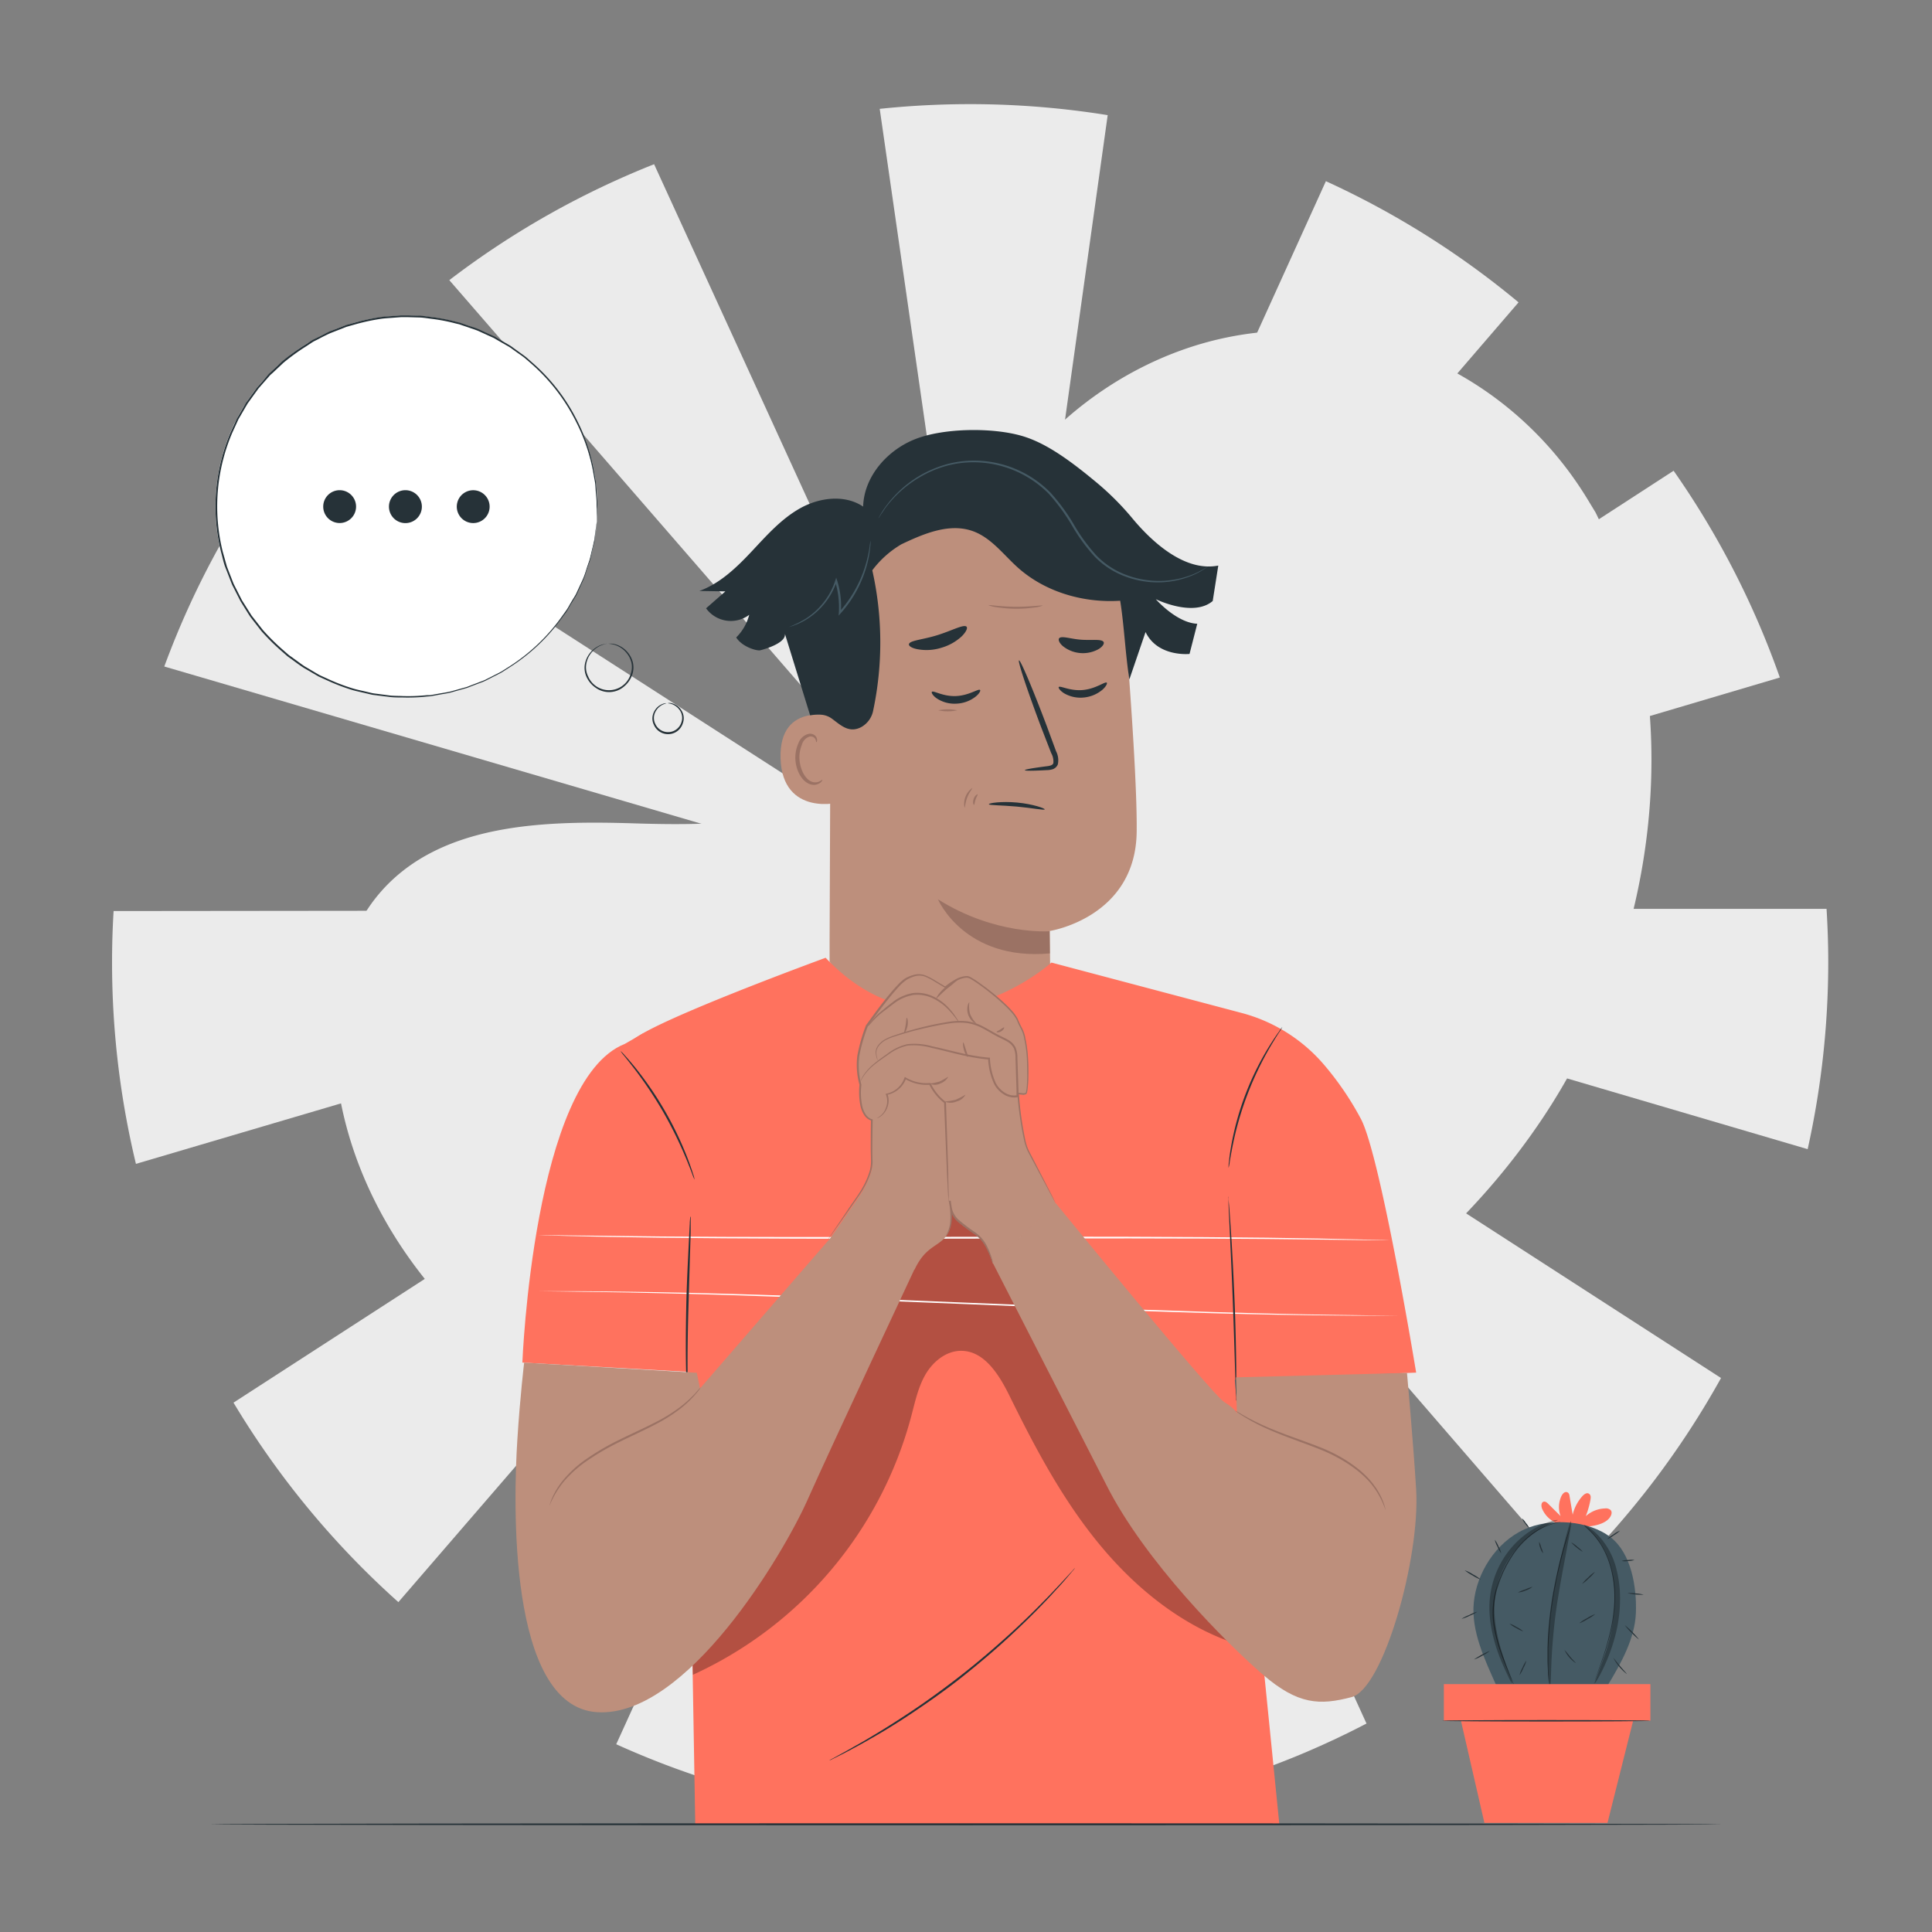 <svg xmlns="http://www.w3.org/2000/svg" viewBox="0 0 500 500"><rect x="0" y="0" width="500" height="500" fill="#808080" stroke="none"/><g id="background-complete"><polygon points="257.81 235.52 257.81 235.53 257.84 235.53 257.81 235.52" style="fill:#ebebeb"></polygon><polygon points="257.72 235.53 257.8 235.53 257.74 235.5 257.72 235.53" style="fill:#ebebeb"></polygon><polygon points="257.63 235.47 257.58 235.53 257.71 235.53 257.63 235.47" style="fill:#ebebeb"></polygon><polygon points="257.52 235.45 257.54 235.44 257.51 235.43 257.52 235.45" style="fill:#ebebeb"></polygon><polygon points="257.5 235.28 257.5 235.29 257.52 235.31 257.5 235.28" style="fill:#ebebeb"></polygon><polygon points="257.79 235.45 257.77 235.47 257.79 235.48 257.79 235.45" style="fill:#ebebeb"></polygon><polygon points="257.47 235.49 257.46 235.42 257.1 235.31 257.42 235.52 257.47 235.49" style="fill:#ebebeb"></polygon><polygon points="257.48 235.42 257.47 235.49 257.52 235.46 257.48 235.42" style="fill:#ebebeb"></polygon><polygon points="257.76 235.42 257.71 235.44 257.74 235.45 257.76 235.42" style="fill:#ebebeb"></polygon><polygon points="257.73 235.5 257.7 235.49 257.72 235.52 257.73 235.5" style="fill:#ebebeb"></polygon><path d="M227.67,28.17l15,104.16.43-.06,14.56,102.08,14.44-102.1.22,0L286.67,29.8a224.26,224.26,0,0,0-59-1.63Z" style="fill:#ebebeb"></path><path d="M393,78.25a222.48,222.48,0,0,0-49.86-31.36l-42.53,93.7.23.11-43,94.51Z" style="fill:#ebebeb"></path><path d="M157.87,206.26h0l99,29h-.39l1,.28h0l.05,0v0l.07,0v0h0v0l0,0,.05-.06.08.06h-.13l.07.06.05,0v0h.05l.06,0v0l0,0h0l-.07,0,.41.17-.33-.21,99.56,29.15-.06.21,110.48,32.48A223.23,223.23,0,0,0,473.15,249c0-4.63-.16-9.23-.44-13.79H361.62v.18l-103.74.11h0l-.05,0v-.1l.46-.13-.37.24.92-.27h-.45l202.23-59.9a221.59,221.59,0,0,0-27.49-53.51L258.32,235.24H258l.15-.17-.27.17h0v0l0,0,.1-.56-.2.42,0,.14-.12.09,0-.09h-.09l0-.14-.16-.36.07.46,0,0h0l-.21-.13.11.12H257L72.77,116.61a221.57,221.57,0,0,0-30.25,55.88Zm99.94,29.26h0Zm-.09,0,0,0,.06,0Zm.07-.08v0h0Zm0,0,0,0h0Zm0,.07v0l0,0Zm-.21,0v0h0Zm0-.17,0,0,0,0Zm0,.14,0,0,0,0Zm0,0v.07l-.05,0-.32-.21Z" style="fill:#ebebeb"></path><path d="M189.44,156.79l0,0,67.92,78.38-43.08-94.4h0l-45-98.27a221.36,221.36,0,0,0-53,30Z" style="fill:#ebebeb"></path><path d="M345.13,291.87l-.06.09-87-56,67.85,78.27-.17.14,80.73,93.33a223.06,223.06,0,0,0,38.92-51.07Z" style="fill:#ebebeb"></path><polygon points="257.78 235.75 257.76 235.74 257.77 235.75 257.78 235.75" style="fill:#ebebeb"></polygon><polygon points="257.53 235.55 257.52 235.58 257.48 235.56 257.49 235.63 257.5 235.62 257.49 235.63 257.56 235.61 257.53 235.59 257.55 235.56 257.57 235.56 257.56 235.55 257.58 235.53 257.47 235.53 257.53 235.55" style="fill:#ebebeb"></polygon><polygon points="257.45 235.65 257.46 235.54 257.44 235.53 257.03 235.77 257.45 235.65" style="fill:#ebebeb"></polygon><path d="M257.2,236l-86.79,56.31c-.07-.11-.13-.22-.2-.32L60.43,363a222.78,222.78,0,0,0,42.67,51.63l99.63-115.4Z" style="fill:#ebebeb"></path><path d="M157.93,265l99.47-29.46-228,.24Q29,242.36,29,249a222.88,222.88,0,0,0,6.18,52.21L157.93,265Z" style="fill:#ebebeb"></path><path d="M257.35,236.32,159.48,451.41a220.47,220.47,0,0,0,64.9,18.11Z" style="fill:#ebebeb"></path><polygon points="257.8 235.58 257.77 235.6 257.79 235.62 257.8 235.58" style="fill:#ebebeb"></polygon><path d="M257.91,236.3l33,231.25a220.78,220.78,0,0,0,62.74-21.5Z" style="fill:#ebebeb"></path><polygon points="257.53 235.92 257.64 236.7 257.75 235.95 257.63 235.7 257.53 235.92" style="fill:#ebebeb"></polygon><polygon points="257.76 235.61 257.74 235.62 257.76 235.62 257.76 235.61" style="fill:#ebebeb"></polygon></g><g id="background-simple"><path d="M412.93,132.63l-2.05-3.38c-17.27-28.45-48.48-45.6-81.39-43.52a86.56,86.56,0,0,0-12.6,1.73c-29.92,6.41-56,29-66.75,58-6.35,17.05-8.12,36.67-20.16,50.2-15.68,17.6-42.29,18.16-65.69,17.43s-50-.11-65.62,17.57c-9.77,11.07-12.88,26.81-12.09,41.63,2.09,39.25,29.44,74.35,64.22,91.79s75.73,19,113.8,11.33c53.32-10.75,104-40.27,134.52-85.86S437.32,181.84,412.93,132.63Z" style="fill:#ebebeb"></path></g><g id="Plant"><path d="M402.77,394.14a7.05,7.05,0,0,1-3.66-3.65c-.29-.67-.3-1.71.41-1.86.44-.1.84.25,1.16.56l3.2,3.17a6.68,6.68,0,0,1,.22-5.19c.27-.58.84-1.19,1.43-1s.63.75.71,1.25c.25,1.52.51,3.05.77,4.58a11,11,0,0,1,2.51-4.8c.44-.49,1.15-1,1.71-.62s.47,1,.37,1.6a22.86,22.86,0,0,1-1.2,4.2,7.87,7.87,0,0,1,5-2,1.74,1.74,0,0,1,1.47.47c.49.63.06,1.55-.47,2.15-1.56,1.77-5.24,2.23-7.6,2.07" style="fill:#FF725E"></path><path d="M416.9,397.91c-5.72-4.5-15.78-5.14-22.4-2.11-7.47,3.42-12.36,11.38-13.09,19-.7,7.25,2.79,14.6,5.76,21.24l28.89.14c3.47-5.73,7.07-12.14,7.31-18.82S422.16,402.05,416.9,397.91Z" style="fill:#455a64"></path><path d="M403.94,393.93l-.13,0-.38.09-.61.13a6.11,6.11,0,0,0-.83.22,16.46,16.46,0,0,0-4.89,2.35,21.92,21.92,0,0,0-5.57,5.78,33.06,33.06,0,0,0-2.34,4.16,36.88,36.88,0,0,0-1.79,4.8,22,22,0,0,0-.49,9.8,41.68,41.68,0,0,0,2.18,7.79c.8,2.16,1.51,3.89,2,5.1l.54,1.38.14.37c0,.08,0,.12,0,.13l-.06-.12-.16-.35-.59-1.37c-.5-1.19-1.24-2.91-2.07-5.08a41.56,41.56,0,0,1-2.24-7.81,22.14,22.14,0,0,1,.47-9.91,35.61,35.61,0,0,1,1.82-4.84,32.89,32.89,0,0,1,2.37-4.19,22,22,0,0,1,5.67-5.8,15.71,15.71,0,0,1,5-2.29,5.87,5.87,0,0,1,.84-.2l.63-.1.38-.07Z" style="fill:#263238"></path><path d="M412.36,436a2.09,2.09,0,0,1,.13-.43c.11-.3.25-.71.43-1.22.38-1.06.93-2.59,1.58-4.49s1.38-4.17,2-6.75a44.35,44.35,0,0,0,1.28-8.5,29.44,29.44,0,0,0-.88-8.53,23.27,23.27,0,0,0-2.71-6.45,18.49,18.49,0,0,0-3-3.68c-.38-.41-.74-.67-.95-.87l-.33-.31a2,2,0,0,1,.37.27,12,12,0,0,1,1,.83,17.92,17.92,0,0,1,3,3.66,22.87,22.87,0,0,1,2.79,6.49,29.18,29.18,0,0,1,.91,8.6,43.06,43.06,0,0,1-1.31,8.55c-.65,2.58-1.4,4.86-2.07,6.76s-1.25,3.41-1.66,4.46l-.48,1.2C412.43,435.81,412.36,436,412.36,436Z" style="fill:#263238"></path><path d="M406.77,394.1a2.79,2.79,0,0,1-.11.43c-.09.29-.22.69-.37,1.19s-.37,1.15-.59,1.9-.49,1.58-.74,2.52c-.54,1.86-1.11,4.11-1.68,6.62s-1.09,5.28-1.53,8.22-.71,5.75-.89,8.31c-.06,1.29-.15,2.51-.16,3.65,0,.57,0,1.12,0,1.65s0,1,0,1.53c0,1,0,1.85.07,2.62s.05,1.44.1,2,.05.94.07,1.26a3.48,3.48,0,0,1,0,.43,2.55,2.55,0,0,1-.06-.43c0-.31-.08-.73-.13-1.25s-.11-1.2-.14-2-.1-1.65-.11-2.63c0-.48,0-1,0-1.53s0-1.08,0-1.65c0-1.15.07-2.37.13-3.66.17-2.57.44-5.4.87-8.34s1-5.72,1.56-8.24,1.17-4.75,1.74-6.62c.26-.94.54-1.77.77-2.51s.45-1.37.64-1.88.31-.89.42-1.18S406.77,394.1,406.77,394.1Z" style="fill:#263238"></path><path d="M382.33,417.11a9.33,9.33,0,0,1-2,1.05,9.81,9.81,0,0,1-2.08.8,8.8,8.8,0,0,1,2-1A9,9,0,0,1,382.33,417.11Z" style="fill:#263238"></path><path d="M383.24,408.81a11.38,11.38,0,0,1-2.17-1.1,11.08,11.08,0,0,1-2-1.33,10.34,10.34,0,0,1,2.17,1.09A10.81,10.81,0,0,1,383.24,408.81Z" style="fill:#263238"></path><path d="M388.51,402a7.61,7.61,0,0,1-.95-1.7,7,7,0,0,1-.71-1.81,7.18,7.18,0,0,1,.95,1.7A7,7,0,0,1,388.51,402Z" style="fill:#263238"></path><path d="M395.76,395.48a4.66,4.66,0,0,1-1.05-1.19,4.76,4.76,0,0,1-.83-1.34,4.37,4.37,0,0,1,1,1.18A4.77,4.77,0,0,1,395.76,395.48Z" style="fill:#263238"></path><path d="M385.6,427.24a9.91,9.91,0,0,1-2,1.25,10.19,10.19,0,0,1-2.15,1,20.67,20.67,0,0,1,4.17-2.26Z" style="fill:#263238"></path><path d="M394.22,422.2a8.24,8.24,0,0,1-1.84-.88,7.41,7.41,0,0,1-1.71-1.12,7.73,7.73,0,0,1,1.84.88A7.41,7.41,0,0,1,394.22,422.2Z" style="fill:#263238"></path><path d="M396.63,410.66a5.37,5.37,0,0,1-1.78.95,5.5,5.5,0,0,1-2,.51,11.25,11.25,0,0,1,1.85-.76A11.79,11.79,0,0,1,396.63,410.66Z" style="fill:#263238"></path><path d="M399.37,402a3.49,3.49,0,0,1-.75-1.41,3.42,3.42,0,0,1-.28-1.57,6.92,6.92,0,0,1,.54,1.48A7.48,7.48,0,0,1,399.37,402Z" style="fill:#263238"></path><path d="M393.25,433.52a8,8,0,0,1,.77-1.94,8.93,8.93,0,0,1,1-1.83,7.55,7.55,0,0,1-.77,1.94A8.42,8.42,0,0,1,393.25,433.52Z" style="fill:#263238"></path><path d="M407.81,430.42a8.51,8.51,0,0,1-2.92-3.41,22.29,22.29,0,0,1,1.44,1.72C407.13,429.67,407.86,430.36,407.81,430.42Z" style="fill:#263238"></path><path d="M412.85,417.72a10.28,10.28,0,0,1-2,1.31,11.1,11.1,0,0,1-2.15,1.08,10,10,0,0,1,2-1.31A11.19,11.19,0,0,1,412.85,417.72Z" style="fill:#263238"></path><path d="M409.46,409.91a9.54,9.54,0,0,1,1.56-1.66,9.29,9.29,0,0,1,1.75-1.46,10.43,10.43,0,0,1-1.56,1.66A10.21,10.21,0,0,1,409.46,409.91Z" style="fill:#263238"></path><path d="M409.61,401.62a14,14,0,0,1-3-2.45,6.77,6.77,0,0,1,1.59,1.12A7.07,7.07,0,0,1,409.61,401.62Z" style="fill:#263238"></path><path d="M419.24,396.14a7.77,7.77,0,0,1-1.58,1.19,7.25,7.25,0,0,1-1.73,1,7.43,7.43,0,0,1,1.58-1.19A6.66,6.66,0,0,1,419.24,396.14Z" style="fill:#263238"></path><path d="M423,403.73a5.18,5.18,0,0,1-1.65.26,5.51,5.51,0,0,1-1.67,0,4.89,4.89,0,0,1,1.65-.25A5.36,5.36,0,0,1,423,403.73Z" style="fill:#263238"></path><path d="M425.37,412.71a15.78,15.78,0,0,1-4.18-.4,8.66,8.66,0,0,1,2.1.07A8.56,8.56,0,0,1,425.37,412.71Z" style="fill:#263238"></path><path d="M424.17,424.3a13.28,13.28,0,0,1-1.94-1.77,13.09,13.09,0,0,1-1.74-1.95,24.27,24.27,0,0,1,3.68,3.72Z" style="fill:#263238"></path><path d="M421,433.22a12.84,12.84,0,0,1-3.46-4.15c.06,0,.76.94,1.72,2.09S421.06,433.16,421,433.22Z" style="fill:#263238"></path><g style="opacity:0.3"><path d="M410,394.72c.05-.07.62.2,1.57.85A16.39,16.39,0,0,1,415,399a19.51,19.51,0,0,1,3.19,6.53,30.75,30.75,0,0,1,1.07,8.79,37.63,37.63,0,0,1-1.17,8.76,47,47,0,0,1-2.31,6.8c-1.61,3.75-3,5.88-3.11,5.8s.86-2.37,2.21-6.15a47,47,0,0,0,3-15.22,32.11,32.11,0,0,0-.92-8.45,20.55,20.55,0,0,0-2.76-6.3,21.35,21.35,0,0,0-3-3.56C410.37,395.23,409.9,394.8,410,394.72Z"></path></g><g style="opacity:0.3"><path d="M406.56,393.67c.19.05-.18,2.43-.89,6.25S403.91,409,403,414.84c-.44,2.92-.78,5.71-1,8.25-.11,1.27-.23,2.48-.3,3.61s-.14,2.2-.18,3.16c-.17,3.87-.14,6.27-.35,6.28s-.54-2.38-.61-6.29c0-1,0-2.05,0-3.2s.1-2.38.18-3.67c.19-2.58.51-5.4.95-8.35.91-5.89,2.11-11.14,3.06-14.92S406.38,393.63,406.56,393.67Z"></path></g><g style="opacity:0.3"><path d="M403.18,393.37c0,.1-.64.36-1.8.89a26.66,26.66,0,0,0-4.65,2.66,24.11,24.11,0,0,0-5.57,5.55,23.85,23.85,0,0,0-3.87,8.75,24.09,24.09,0,0,0-.54,4.94,30.38,30.38,0,0,0,.35,4.66,48.31,48.31,0,0,0,1.9,7.75c.7,2.17,1.36,3.91,1.79,5.13a6.2,6.2,0,0,1,.55,1.94c-.09,0-.46-.58-1-1.74s-1.37-2.85-2.21-5a41.87,41.87,0,0,1-2.23-7.87,30,30,0,0,1-.45-4.86,24.87,24.87,0,0,1,.55-5.23,24,24,0,0,1,4.19-9.2,23.21,23.21,0,0,1,6-5.6,21,21,0,0,1,5-2.37A5,5,0,0,1,403.18,393.37Z"></path></g><rect x="373.67" y="435.85" width="53.45" height="9.47" style="fill:#FF725E"></rect><polygon points="377.66 443.44 384.16 471.76 416.02 471.76 423.13 443.44 377.66 443.44" style="fill:#FF725E"></polygon><path d="M427.09,445.34c0,.1-12,.18-26.92.18s-26.93-.08-26.93-.18,12.05-.19,26.93-.19S427.09,445.23,427.09,445.34Z" style="fill:#263238"></path></g><g id="speech-bubble"><circle cx="105.19" cy="131.11" r="49.43" style="fill:#fff"></circle><path d="M157,166.57c0,.05-.53.09-1.4.44a6.54,6.54,0,0,0-3,2.54,6.17,6.17,0,0,0-.91,2.53,5.27,5.27,0,0,0,.53,3,5.86,5.86,0,0,0,11-.65,5.4,5.4,0,0,0,.18-3,6.11,6.11,0,0,0-1.21-2.4,6.46,6.46,0,0,0-3.24-2.18c-.91-.25-1.45-.22-1.44-.27l.38,0a2,2,0,0,1,.47,0,3.14,3.14,0,0,1,.63.1,6.44,6.44,0,0,1,3.45,2.14,6.37,6.37,0,0,1,1.32,2.52,5.74,5.74,0,0,1-.14,3.27,6.71,6.71,0,0,1-2.05,3,5.92,5.92,0,0,1-7.32.44,6.76,6.76,0,0,1-2.39-2.72,5.68,5.68,0,0,1-.53-3.22,6.59,6.59,0,0,1,4.19-5.19,3.67,3.67,0,0,1,.61-.18,2.43,2.43,0,0,1,.47-.08A1.37,1.37,0,0,1,157,166.57Z" style="fill:#263238"></path><path d="M172.5,182s-.33.08-.87.31a4.1,4.1,0,0,0-1.83,1.6,3.46,3.46,0,0,0-.22,3.41,3.62,3.62,0,0,0,6.77-.4,3.45,3.45,0,0,0-.62-3.36,4.15,4.15,0,0,0-2-1.38c-.56-.16-.9-.15-.9-.2a1.91,1.91,0,0,1,.94,0,4.17,4.17,0,0,1,3.07,3,3.69,3.69,0,0,1-.09,2.1,4,4,0,0,1-7.55.45,3.67,3.67,0,0,1-.33-2.08,4.09,4.09,0,0,1,.66-1.7,4,4,0,0,1,2-1.59A1.94,1.94,0,0,1,172.5,182Z" style="fill:#263238"></path><path d="M154.4,135v-.8c0-.54,0-1.33,0-2.35,0-.51,0-1.09,0-1.72s-.09-1.33-.15-2.08-.12-1.56-.18-2.43a8.89,8.89,0,0,0-.18-1.32l-.25-1.41a47.15,47.15,0,0,0-4.42-13.47A48.82,48.82,0,0,0,137.93,94.5c-.65-.58-1.32-1.16-2-1.74s-1.45-1.06-2.19-1.6l-1.12-.8a10.14,10.14,0,0,0-1.16-.77L129,88.18c-.41-.24-.82-.49-1.24-.72l-1.32-.6-2.68-1.22c-.91-.38-1.87-.66-2.82-1l-1.44-.49c-.24-.08-.48-.17-.73-.24l-.74-.17a45.35,45.35,0,0,0-6.14-1.2c-1-.12-2.1-.31-3.18-.37l-3.25-.09c-.54,0-1.09,0-1.64,0l-1.65.12c-1.11.1-2.23.14-3.34.28a52.42,52.42,0,0,0-6.67,1.4l-1.67.47-.84.24-.81.32-3.28,1.28c-1.08.48-2.12,1-3.19,1.58-.53.28-1.08.51-1.59.84l-1.52,1a53.9,53.9,0,0,0-5.92,4.29l-2.7,2.54L70,97c-.22.23-.42.47-.62.7l-1.24,1.41-1.24,1.42-1.11,1.53-1.11,1.54-.56.78c-.17.27-.32.55-.49.82l-1.93,3.32c-.53,1.17-1.07,2.34-1.61,3.52a48.59,48.59,0,0,0-2.41,30.87l1.05,3.73c.46,1.2.93,2.39,1.39,3.58l.35.89.43.85.86,1.7.86,1.69,1,1.59,1,1.59.5.79.57.73L68,163a55.93,55.93,0,0,0,5.18,5.15l1.36,1.19c.45.4,1,.71,1.44,1.07,1,.69,1.91,1.42,2.9,2.06l3,1.77.76.44.79.37,1.58.72a49.81,49.81,0,0,0,6.37,2.42c1.08.32,2.18.53,3.25.79l1.62.38c.53.12,1.08.16,1.62.24l3.23.42c1.07.09,2.14.07,3.2.12a46.21,46.21,0,0,0,6.25-.24l.76,0,.76-.12,1.49-.27c1-.18,2-.31,3-.54l2.83-.79,1.4-.39,1.34-.52,2.63-1a9.1,9.1,0,0,0,1.27-.57l1.23-.62c.81-.42,1.63-.81,2.41-1.24l2.24-1.41a49,49,0,0,0,13.54-12.94c.4-.56.81-1.11,1.19-1.66s.67-1.14,1-1.7.65-1.1,1-1.64c.15-.27.32-.52.46-.8l.37-.82,1.43-3.09c.43-1,.71-2,1-2.91l.46-1.35a9,9,0,0,0,.39-1.29c.2-.84.38-1.63.56-2.36s.35-1.41.46-2,.17-1.2.24-1.71c.14-1,.24-1.79.32-2.32s.12-.79.12-.79,0,.27-.07.79-.16,1.32-.28,2.33c-.06.52-.14,1.09-.21,1.72s-.29,1.3-.45,2-.35,1.53-.54,2.38a8.49,8.49,0,0,1-.38,1.29c-.14.44-.3.89-.45,1.35-.33.93-.61,1.93-1,2.93l-1.41,3.12-.38.83c-.13.27-.3.53-.45.8l-1,1.65c-.33.56-.66,1.13-1,1.72s-.79,1.1-1.19,1.67A49.17,49.17,0,0,1,132,172.64l-2.25,1.43c-.79.43-1.61.83-2.43,1.25l-1.24.63a10.47,10.47,0,0,1-1.27.58l-2.65,1c-.45.18-.9.36-1.35.52l-1.41.4-2.85.8c-1,.24-2,.37-3,.56l-1.5.27-.76.12-.77.06a45.35,45.35,0,0,1-6.3.25c-1.06,0-2.14,0-3.22-.12L97.81,180c-.54-.08-1.1-.12-1.64-.23l-1.62-.38c-1.09-.26-2.2-.48-3.28-.79a50.87,50.87,0,0,1-6.44-2.44l-1.59-.72-.8-.37-.76-.44-3.07-1.79c-1-.64-2-1.38-2.93-2.07-.48-.36-1-.68-1.46-1.08l-1.37-1.2a55.77,55.77,0,0,1-5.23-5.2l-2.3-2.95-.57-.75-.51-.79-1-1.6-1-1.61-.87-1.7-.87-1.72-.43-.85-.36-.9c-.46-1.2-.93-2.4-1.4-3.61s-.71-2.51-1.06-3.77a49.07,49.07,0,0,1,2.43-31.15c.55-1.19,1.09-2.38,1.63-3.56L63.23,105c.16-.27.32-.56.49-.83l.56-.78,1.12-1.56,1.13-1.54,1.25-1.43L69,97.42c.21-.24.41-.48.63-.71l.68-.65c.92-.85,1.82-1.71,2.73-2.56a55.73,55.73,0,0,1,6-4.32l1.54-1c.51-.33,1.07-.56,1.6-.84,1.09-.53,2.14-1.11,3.22-1.6l3.31-1.28.83-.32c.27-.09.56-.16.84-.24l1.68-.47a51.79,51.79,0,0,1,6.74-1.41c1.12-.14,2.25-.18,3.36-.28l1.67-.12c.55,0,1.1,0,1.65,0l3.28.09c1.08.07,2.15.26,3.21.38a46.27,46.27,0,0,1,6.18,1.22l.75.18c.25.07.49.16.73.24l1.45.5c1,.34,1.92.62,2.84,1l2.69,1.24,1.33.6c.43.24.84.49,1.25.73l2.46,1.43a8.5,8.5,0,0,1,1.17.78l1.13.81c.74.54,1.49,1.06,2.2,1.61l2,1.76a48.89,48.89,0,0,1,11.38,15,46.85,46.85,0,0,1,4.36,13.56c.08.49.17,1,.24,1.41a7.93,7.93,0,0,1,.17,1.34c.06.86.12,1.67.17,2.43s.12,1.45.13,2.08,0,1.22-.06,1.73c0,1-.07,1.81-.09,2.35S154.4,135,154.4,135Z" style="fill:#263238"></path><path d="M92.15,131.11a4.25,4.25,0,1,1-4.25-4.25A4.25,4.25,0,0,1,92.15,131.11Z" style="fill:#263238"></path><path d="M109.18,131.11a4.26,4.26,0,1,1-4.26-4.25A4.26,4.26,0,0,1,109.18,131.11Z" style="fill:#263238"></path><path d="M126.15,129a4.25,4.25,0,1,1-5.81-1.56A4.25,4.25,0,0,1,126.15,129Z" style="fill:#263238"></path></g><g id="Character"><path d="M214.7,248.89,233,273.58l25,24.16,14.12-20.05-.25-20-.2-16.75s22.19-3.42,22.5-25.6c.14-10.71-1.35-32.79-2.93-52.76A41.33,41.33,0,0,0,250,124.52H247.9C224.82,125.83,213,146.17,215,169.2l-.3,74.08" style="fill:#bd8f7c"></path><path d="M271.64,241s-14,1.12-28.9-8.26c0,0,6.81,16,28.95,14Z" style="fill:#9b7264"></path><path d="M274,177.81c.35-.45,2.91,1.09,6.3.76s5.72-2.28,6.13-1.89c.19.16-.13.94-1.14,1.84a8.79,8.79,0,0,1-4.85,2,8.42,8.42,0,0,1-5.07-1.11C274.29,178.72,273.86,178,274,177.81Z" style="fill:#263238"></path><path d="M241.17,179.05c.38-.43,2.85,1.24,6.25,1.09s5.83-2,6.22-1.57c.19.18-.17.94-1.23,1.78a8.65,8.65,0,0,1-5,1.76,8.32,8.32,0,0,1-5-1.38C241.37,180,241,179.24,241.17,179.05Z" style="fill:#263238"></path><path d="M265.23,199.32c0-.19,2.11-.56,5.54-1,.87-.09,1.7-.26,1.84-.85a4.38,4.38,0,0,0-.57-2.58l-2.57-6.64c-3.56-9.44-6.14-17.2-5.75-17.34s3.57,7.4,7.13,16.84l2.46,6.67a5.07,5.07,0,0,1,.45,3.42,2.2,2.2,0,0,1-1.44,1.27,5.54,5.54,0,0,1-1.47.2C267.39,199.5,265.25,199.52,265.23,199.32Z" style="fill:#263238"></path><path d="M235.23,166.73c.16-1,3.58-1.16,7.42-2.37s6.82-2.88,7.5-2.16c.31.34-.09,1.3-1.2,2.43a13.06,13.06,0,0,1-5.29,3,12.86,12.86,0,0,1-6.08.41C236,167.77,235.16,167.19,235.23,166.73Z" style="fill:#263238"></path><path d="M274.1,165.19c.64-.74,2.95.18,5.76.37s5.24-.25,5.75.59c.22.4-.2,1.16-1.28,1.83a8.33,8.33,0,0,1-9.27-.77C274.1,166.37,273.82,165.55,274.1,165.19Z" style="fill:#263238"></path><path d="M216.78,185.63c-.37-.16-15.23-4.53-14.77,10.64s15.59,11.57,15.61,11.14S216.78,185.63,216.78,185.63Z" style="fill:#bd8f7c"></path><path d="M212.81,201.8c-.07,0-.26.19-.7.41a2.56,2.56,0,0,1-2,.1c-1.62-.54-3-3-3.21-5.77a8.65,8.65,0,0,1,.63-3.8,3,3,0,0,1,1.92-2.09,1.34,1.34,0,0,1,1.58.67c.22.42.13.73.21.75s.32-.26.18-.89a1.68,1.68,0,0,0-.62-.93,2,2,0,0,0-1.48-.34,3.74,3.74,0,0,0-2.69,2.44,9,9,0,0,0-.78,4.25c.19,3.05,1.84,5.87,4.05,6.43a2.83,2.83,0,0,0,2.41-.47C212.79,202.17,212.86,201.83,212.81,201.8Z" style="fill:#9b7264"></path><path d="M270.37,209.47c-.08.29-3.26-.37-7.22-.73s-7.21-.31-7.23-.61,3.26-.81,7.33-.43S270.45,209.21,270.37,209.47Z" style="fill:#263238"></path><path d="M313.85,155.54l1.44-9.17c-9.13,1.79-17.9-7-22.24-12.23a71.4,71.4,0,0,0-9.67-9.61c-7.33-6.08-13.25-10.12-19.11-11.77-7.57-2.14-19.84-2-27.19.8s-13.48,9.69-13.7,17.55c-4.71-3.18-11.23-2.38-16.21.38s-8.81,7.15-12.7,11.29S186.32,151,181,152.94l6.73.11-5,4.38a7.91,7.91,0,0,0,11.17,1.68,12.77,12.77,0,0,1-3.37,5.86c1.51,2.43,5.36,3.57,6.28,3.31,0,0,6.65-1.62,6.33-4.24l6.52,21.08c2.28-.34,4-.31,5.62.86,2.21,1.6,4.36,3.86,7.57,2.21a6.23,6.23,0,0,0,3.12-4.27,85.26,85.26,0,0,0-.22-36.33,25.65,25.65,0,0,1,7.53-6.73c5.85-2.78,12.5-5.6,18.58-3.37,4.71,1.73,7.85,6.08,11.59,9.43,7.1,6.33,17,9.17,26.45,8.55,1,6.09,1.39,14.27,2.38,20.36l4.19-12.26c3.14,6.54,11.38,5.67,11.38,5.67l2-7.81c-5.38-.24-10.73-6.36-10.73-6.36S308.8,159.84,313.85,155.54Z" style="fill:#263238"></path><path d="M269.83,156.73a7.52,7.52,0,0,1-2,.47,32.22,32.22,0,0,1-5,.35,33.42,33.42,0,0,1-5-.42,6.84,6.84,0,0,1-2-.51c0-.15,3.14.39,7,.41S269.8,156.57,269.83,156.73Z" style="fill:#9b7264"></path><path d="M253,205.58c.1.11-.28.62-.52,1.34s-.27,1.36-.42,1.39-.37-.7-.08-1.56S252.93,205.47,253,205.58Z" style="fill:#9b7264"></path><path d="M249.62,209a5,5,0,0,1,2-5.06c.11.11-.74,1-1.29,2.42S249.77,209,249.62,209Z" style="fill:#9b7264"></path><path d="M247.74,183.83a11.77,11.77,0,0,1-4.92,0,11.77,11.77,0,0,1,4.92,0Z" style="fill:#9b7264"></path><path d="M312.64,146.58a1.06,1.06,0,0,1-.21.17l-.65.45a18.9,18.9,0,0,1-2.65,1.48,23.16,23.16,0,0,1-10.91,2,24.38,24.38,0,0,1-7.53-1.69,21.26,21.26,0,0,1-7.36-4.91,46.2,46.2,0,0,1-5.79-7.88,50.2,50.2,0,0,0-6.11-8.4,27.44,27.44,0,0,0-17.83-8.11,26.78,26.78,0,0,0-8.66.87,29.34,29.34,0,0,0-7,3,29.74,29.74,0,0,0-8.29,7.24c-.42.5-.75,1-1,1.39s-.54.76-.72,1.06l-.42.66c-.1.15-.16.22-.17.21a21.61,21.61,0,0,1,2.19-3.45,29.27,29.27,0,0,1,8.26-7.43,29.71,29.71,0,0,1,7.09-3.06,27,27,0,0,1,8.8-.93,27.76,27.76,0,0,1,18.17,8.23A49.91,49.91,0,0,1,278,135.9a46.37,46.37,0,0,0,5.71,7.81,20.86,20.86,0,0,0,7.17,4.85,23.89,23.89,0,0,0,7.39,1.72,23.48,23.48,0,0,0,10.81-1.78,21.77,21.77,0,0,0,2.67-1.39l.68-.41A1.06,1.06,0,0,1,312.64,146.58Z" style="fill:#455a64"></path><path d="M204.1,162.28a26.34,26.34,0,0,0,4.52-2.24,18.58,18.58,0,0,0,4.16-3.7,18.16,18.16,0,0,0,3.39-6.11l.24-.74.24.74a21.56,21.56,0,0,1,1,5.58,19.91,19.91,0,0,1-.06,2.8l-.44-.19a31.69,31.69,0,0,0,7-12.7,34.19,34.19,0,0,0,.91-4.26,14.2,14.2,0,0,1,.24-1.57s0,.14,0,.41,0,.67-.07,1.18a28.77,28.77,0,0,1-.76,4.33,30.83,30.83,0,0,1-6.93,12.95l-.51.57.06-.76a20.66,20.66,0,0,0,0-2.74,21.41,21.41,0,0,0-1-5.44h.48a18.56,18.56,0,0,1-7.86,9.93,17.36,17.36,0,0,1-3.38,1.61,9.83,9.83,0,0,1-1,.28A1.19,1.19,0,0,1,204.1,162.28Z" style="fill:#455a64"></path><path d="M135.19,352.63s2.84-73.13,26.49-82.46l4.72-2.71,19.13,83.43-3.9,4.34Z" style="fill:#FF725E"></path><path d="M366.5,355.23s-9.16-55.85-14.28-65.62a77.82,77.82,0,0,0-9.38-13.84,42.21,42.21,0,0,0-21.67-13.66l-49.06-13s-30.88,27.83-58.44-1.24c0,0-43.76,16-49.84,21.24s2.61,34.06,2.61,34.06l11.28,39.93,2.21,129H331.09l-11.54-115Z" style="fill:#FF725E"></path><g style="opacity:0.3"><path d="M311,394.53q-20.77-35.34-43.07-69.74c-4.52-7-10-14.51-18.2-15.86-5.73-.94-11.62,1.55-16,5.38s-7.49,8.87-10.39,13.91c-19.15,33.3-31.27,66.33-44.09,102.54l.07,2.67a102.53,102.53,0,0,0,56.49-66.83c1-3.73,1.78-7.58,3.72-10.91s5.36-6.11,9.21-6.1c6.06,0,9.9,6.31,12.57,11.75,6.79,13.79,14.07,27.5,24,39.27s22.65,21.59,37.48,25.68C322.62,414.86,316.74,404.38,311,394.53Z"></path></g><path d="M278.21,405.78a3.91,3.91,0,0,1-.51.65l-1.53,1.81c-.67.79-1.49,1.74-2.49,2.81s-2.09,2.32-3.38,3.63c-2.54,2.67-5.67,5.75-9.24,9.05S253.4,430.5,249,434s-8.8,6.56-12.84,9.27-7.8,5-11,6.8c-1.59.94-3.06,1.71-4.35,2.41s-2.39,1.29-3.32,1.74l-2.12,1.06a6.68,6.68,0,0,1-.75.34,3.68,3.68,0,0,1,.7-.43l2.08-1.14c.9-.49,2-1.09,3.27-1.82s2.73-1.52,4.3-2.48c3.17-1.86,6.88-4.18,10.92-6.88s8.37-5.83,12.79-9.28,8.47-6.94,12.07-10.19,6.74-6.32,9.3-8.95c1.31-1.3,2.43-2.52,3.44-3.58s1.86-2,2.55-2.74l1.6-1.74A6.2,6.2,0,0,1,278.21,405.78Z" style="fill:#263238"></path><path d="M331.87,265.77a8.34,8.34,0,0,1-.79,1.34c-.55.83-1.31,2.06-2.22,3.59A83.16,83.16,0,0,0,319,296.57c-.35,1.75-.6,3.17-.75,4.15a9.94,9.94,0,0,1-.3,1.53,8.15,8.15,0,0,1,.1-1.55c.08-1,.28-2.43.59-4.2a73.59,73.59,0,0,1,10-26c.95-1.51,1.76-2.72,2.36-3.52A9.26,9.26,0,0,1,331.87,265.77Z" style="fill:#263238"></path><path d="M179.76,305.29a8.9,8.9,0,0,1-.59-1.4c-.34-.92-.86-2.23-1.52-3.85a107.32,107.32,0,0,0-6-12.24,106.1,106.1,0,0,0-7.58-11.34c-1.07-1.38-1.95-2.49-2.57-3.25a9.62,9.62,0,0,1-.92-1.21,7.39,7.39,0,0,1,1.07,1.08c.67.72,1.6,1.79,2.71,3.15A88.6,88.6,0,0,1,178,299.9c.62,1.64,1.09,3,1.37,3.92A8,8,0,0,1,179.76,305.29Z" style="fill:#263238"></path><path d="M360.27,321H358l-6.45-.08-23.74-.27c-20-.19-47.73-.18-78.32-.09s-58.29,0-78.33-.24c-10-.13-18.14-.28-23.74-.44l-6.45-.18-1.68-.06-.57,0s.19,0,.57,0H141l6.46.08,23.73.28c20,.18,47.74.17,78.33.08s58.28,0,78.32.24c10,.14,18.14.28,23.74.44l6.45.18,1.68.06Z" style="fill:#fff"></path><path d="M364,340.5l-.59,0h-1.72l-6.63,0c-2.87,0-6.39,0-10.48-.06s-8.74-.08-13.88-.19c-10.29-.18-22.53-.52-36.12-1s-28.53-1.07-44.21-1.73l-44.22-1.77c-13.59-.48-25.83-.87-36.12-1.09-5.14-.14-9.79-.2-13.87-.27s-7.61-.12-10.48-.15l-6.62-.08-1.73,0-.58,0,.58,0H139l6.62,0c2.88,0,6.4,0,10.48.06s8.74.08,13.88.19c10.29.18,22.53.52,36.13,1s28.53,1.07,44.22,1.73l44.21,1.77c13.58.48,25.83.86,36.11,1.09,5.14.14,9.79.2,13.88.27s7.6.12,10.47.15l6.63.08,1.72,0Z" style="fill:#fff"></path><path d="M178.75,314.8a1.61,1.61,0,0,1,0,.48v1.4c0,1.21,0,3-.09,5.12-.13,4.39-.31,10.32-.5,16.88s-.26,12.56-.21,16.88c0,2.16,0,3.91.08,5.11,0,.56,0,1,0,1.4a2.58,2.58,0,0,1,0,.48,1.42,1.42,0,0,1-.08-.48c0-.38-.07-.83-.12-1.39-.09-1.2-.18-2.95-.24-5.11-.14-4.33-.13-10.31,0-16.91s.46-12.56.66-16.88c.11-2.09.19-3.82.26-5.11,0-.55.07-1,.09-1.39A1.65,1.65,0,0,1,178.75,314.8Z" style="fill:#263238"></path><path d="M317.83,309.61a3.25,3.25,0,0,1,.08.54l.15,1.53c.12,1.34.26,3.27.42,5.67.33,4.78.7,11.4,1,18.71s.42,13.94.47,18.73c0,2.4,0,4.34,0,5.68,0,.62,0,1.13,0,1.54a2,2,0,0,1,0,.54,1.84,1.84,0,0,1-.06-.53c0-.42,0-.92-.07-1.55-.05-1.41-.11-3.33-.18-5.67-.14-4.79-.34-11.41-.62-18.72s-.59-13.92-.82-18.71c-.11-2.34-.2-4.26-.26-5.67,0-.63,0-1.14-.05-1.55A1.75,1.75,0,0,1,317.83,309.61Z" style="fill:#263238"></path><path d="M364.13,355.31s1.69,18.77,2.37,30.22c1.05,17.66-8.46,51.51-16.71,53.68s-13.88,2-23-5.86-30.59-29.3-40.57-49.26l-29.3-57.28,16.28-15.46s40.39,49.49,43.61,51.48,3.3,3.05,3.3,3.05l-.24-9.42Z" style="fill:#bd8f7c"></path><path d="M135.65,352.65s-1.05,8.67-1.76,19.94c-1,15.59-2.6,69,20.61,70.52s48.39-41.23,54.47-54.9,27.77-59.89,27.77-59.89L214.39,321l-33.23,38.34-.83-4.06Z" style="fill:#bd8f7c"></path><path d="M214.39,321.14s6.9-9.87,8.45-12.26,3.08-5.89,2.94-8.13,0-10.66,0-10.66-1.69-.28-2.53-2.94a17.19,17.19,0,0,1-.42-6.17,19.91,19.91,0,0,1-.57-7.43,47.55,47.55,0,0,1,2.25-7.85s7.71-10.94,10.23-12.2,3.79-1.4,6.31,0,3.79,2.24,3.79,2.24,4.07-3.5,6.17-2.52,11.22,7.85,12.48,11.07,1.26,1.55,2.1,6,.56,12.76,0,12.9l-.56.14-1.54-.14s.92,11.64,2.63,14.87,7.07,13.44,7.07,13.44L256.92,327s-1.13-4.37-3.38-6.61-6.87-3.9-7.43-7.49-.14-.64-.14-.64,1,5.18-1.26,7.85-5.25,2.61-8,8.41Z" style="fill:#bd8f7c"></path><path d="M245.53,311.09a2,2,0,0,1-.07-.52c0-.4-.06-.89-.11-1.5-.07-1.37-.16-3.24-.28-5.51-.19-4.73-.46-11.15-.75-18.27l.1.2-.49-.4a13.46,13.46,0,0,1-3.47-4.5l.25.14a10.84,10.84,0,0,1-6.53-1.54l.34-.13a6.61,6.61,0,0,1-5,4.29l.14-.25a4.89,4.89,0,0,1,.1,3.17,5.16,5.16,0,0,1-1.19,2.07,4.51,4.51,0,0,1-1.19.91,2,2,0,0,1-.49.18,6.9,6.9,0,0,0,1.54-1.22,5.11,5.11,0,0,0,1-2,4.52,4.52,0,0,0-.16-2.95l-.09-.21.23,0a6.26,6.26,0,0,0,4.65-4.07l.1-.27.24.14a10.39,10.39,0,0,0,6.24,1.43h.18l.08.16a13.28,13.28,0,0,0,3.34,4.32l.48.39.1.08v.11c.23,7.13.44,13.55.59,18.28,0,2.27.09,4.14.12,5.52v1.5A1.76,1.76,0,0,1,245.53,311.09Z" style="fill:#9b7264"></path><path d="M227.22,274.5a3.26,3.26,0,0,1-.42-1,5.6,5.6,0,0,1-.18-1.32,3.24,3.24,0,0,1,.67-1.69A5.61,5.61,0,0,1,229,269a12.5,12.5,0,0,1,2.48-1.05c1.81-.62,3.91-1.26,6.24-1.87s4.93-1.18,7.74-1.62a18.09,18.09,0,0,1,4.44-.19,12.06,12.06,0,0,1,4.5,1.38c1.44.73,2.82,1.62,4.3,2.35.74.37,1.52.71,2.27,1.16a4.59,4.59,0,0,1,1.86,1.94,6.73,6.73,0,0,1,.47,2.67l.09,2.66c.06,1.79.12,3.61.18,5.45l.05,1.8v.21l-.21.05a4.94,4.94,0,0,1-3.63-.72,7,7,0,0,1-2.47-2.63,17.14,17.14,0,0,1-1.58-6.61l.22.22c-5.5-.46-10.38-2.06-14.81-3a16.66,16.66,0,0,0-6.27-.6,13,13,0,0,0-4.89,2.26c-1.37.95-2.61,1.79-3.62,2.61a15.33,15.33,0,0,0-2.36,2.33,11.34,11.34,0,0,0-1.43,2.4,3.88,3.88,0,0,1,.24-.69,8.14,8.14,0,0,1,1.06-1.81,14.26,14.26,0,0,1,2.33-2.41c1-.85,2.24-1.72,3.6-2.69a13.28,13.28,0,0,1,5-2.37,16.85,16.85,0,0,1,6.43.55c4.46.93,9.34,2.5,14.76,2.94h.21l0,.21a17,17,0,0,0,1.54,6.41,6.53,6.53,0,0,0,2.29,2.44,4.44,4.44,0,0,0,3.25.65l-.21.27,0-1.8c-.06-1.84-.12-3.66-.18-5.45,0-.9-.06-1.79-.08-2.67a6.45,6.45,0,0,0-.42-2.47,4.13,4.13,0,0,0-1.67-1.72c-.7-.43-1.47-.76-2.22-1.14-1.51-.76-2.89-1.65-4.29-2.37a12,12,0,0,0-4.34-1.36,18.32,18.32,0,0,0-4.33.16c-2.79.42-5.37,1-7.7,1.56s-4.43,1.2-6.25,1.78a13.59,13.59,0,0,0-2.45,1,5.46,5.46,0,0,0-1.66,1.42,3.19,3.19,0,0,0-.68,1.58,5.15,5.15,0,0,0,.14,1.28A8.86,8.86,0,0,0,227.22,274.5Z" style="fill:#9b7264"></path><path d="M234.69,263.39c.14,0,.4.91.19,2.07s-.74,2-.86,1.89.17-.91.35-2S234.54,263.41,234.69,263.39Z" style="fill:#9b7264"></path><path d="M224.52,265.7a4.22,4.22,0,0,1,.67-.95,18.53,18.53,0,0,1,2.11-2.38c.51-.45,1.08-.9,1.68-1.4s1.24-1,2-1.58a11.63,11.63,0,0,1,5.28-2.39,9.72,9.72,0,0,1,5.69,1.1,13.45,13.45,0,0,1,3.73,2.92,18.91,18.91,0,0,1,1.92,2.53,4.2,4.2,0,0,1,.56,1c-.08.06-.93-1.39-2.75-3.3a13.73,13.73,0,0,0-3.68-2.74,9.41,9.41,0,0,0-5.4-1,11.52,11.52,0,0,0-5.07,2.26c-.7.51-1.34,1.05-2,1.53s-1.2.92-1.71,1.34a24.56,24.56,0,0,0-2.2,2.23A5.5,5.5,0,0,1,224.52,265.7Z" style="fill:#9b7264"></path><path d="M248,253.41a37.06,37.06,0,0,1-2.93,2.48c-1.6,1.38-2.75,2.66-2.86,2.57a8.93,8.93,0,0,1,2.51-3A9.12,9.12,0,0,1,248,253.41Z" style="fill:#9b7264"></path><path d="M252.71,264.91s-.39-.05-.86-.43a4.29,4.29,0,0,1-1.41-4.24c.15-.58.38-.88.43-.85a8.13,8.13,0,0,0,.18,3A8,8,0,0,0,252.71,264.91Z" style="fill:#9b7264"></path><path d="M259.86,265.9c.11.08-.13.62-.73,1s-1.2.31-1.21.17.44-.32.94-.62S259.73,265.82,259.86,265.9Z" style="fill:#9b7264"></path><path d="M245.34,278.67c.12.06-.57,1.22-2.05,1.77a3.15,3.15,0,0,1-2.71,0,20.35,20.35,0,0,0,2.53-.52A20.86,20.86,0,0,0,245.34,278.67Z" style="fill:#9b7264"></path><path d="M249.87,283.3a3.63,3.63,0,0,1-2.37,1.78,3.73,3.73,0,0,1-3,0,21.12,21.12,0,0,0,2.81-.46A23.53,23.53,0,0,0,249.87,283.3Z" style="fill:#9b7264"></path><path d="M250.48,273.54c-.12.07-.68-.67-1-1.75s-.33-2-.19-2,.35.84.68,1.85S250.61,273.47,250.48,273.54Z" style="fill:#9b7264"></path><path d="M181.39,359s-.08.16-.28.44-.49.68-.92,1.16a27.18,27.18,0,0,1-3.92,3.81,41.88,41.88,0,0,1-6.86,4.33c-2.7,1.42-5.76,2.78-8.89,4.34A65.88,65.88,0,0,0,152,378a30.5,30.5,0,0,0-6,5.33,24.44,24.44,0,0,0-3.78,6.32,2,2,0,0,1,.13-.5c.12-.31.24-.81.51-1.39a19.69,19.69,0,0,1,2.86-4.67,29.68,29.68,0,0,1,6-5.48,63.86,63.86,0,0,1,8.57-5c3.15-1.57,6.21-2.92,8.91-4.31a42.55,42.55,0,0,0,6.85-4.19,31.19,31.19,0,0,0,4-3.65A19.78,19.78,0,0,1,181.39,359Z" style="fill:#9b7264"></path><path d="M358.59,390.85a21.88,21.88,0,0,0-3.25-6.2c-2.59-3.5-7.61-7.13-13.78-9.57-3.09-1.23-6.1-2.28-8.8-3.32s-5.11-2.06-7.07-3.05a49.06,49.06,0,0,1-4.52-2.56c-.52-.33-.9-.62-1.16-.8a1.88,1.88,0,0,1-.39-.31,18.56,18.56,0,0,1,1.66.93c1.05.62,2.6,1.47,4.57,2.41s4.37,1.92,7.08,2.93,5.71,2.05,8.83,3.28c6.23,2.47,11.31,6.21,13.87,9.83A17.41,17.41,0,0,1,358.1,389a10.83,10.83,0,0,1,.39,1.36A2.45,2.45,0,0,1,358.59,390.85Z" style="fill:#9b7264"></path><path d="M273.2,311.35s-.11-.16-.28-.47l-.77-1.39c-.67-1.25-1.63-3.06-2.87-5.36l-2.06-3.86-1.17-2.2a12.94,12.94,0,0,1-.92-2.56,87.9,87.9,0,0,1-1.83-12.46l0-.24.25,0,1.54.14H265l.56-.14s-.06,0-.06,0l0,0,0-.1a2,2,0,0,0,.06-.26,10.24,10.24,0,0,0,.16-1.13c.07-.78.1-1.57.12-2.37,0-1.61,0-3.26-.08-5a31.33,31.33,0,0,0-.69-5.11,8.29,8.29,0,0,0-.8-2.48,24.3,24.3,0,0,1-1.17-2.48,10.06,10.06,0,0,0-1.61-2.18,26.57,26.57,0,0,0-2-2c-1.39-1.28-2.88-2.51-4.43-3.69-.78-.59-1.58-1.17-2.39-1.73-.41-.27-.82-.55-1.25-.79a2.35,2.35,0,0,0-1.27-.46,5.85,5.85,0,0,0-2.72.9,16.85,16.85,0,0,0-2.47,1.73l-.15.12-.17-.1-2.44-1.45a18.79,18.79,0,0,0-2.57-1.39,4.29,4.29,0,0,0-2.54-.27,8.76,8.76,0,0,0-2.44,1,11,11,0,0,0-2,1.75c-.6.65-1.18,1.32-1.75,2-2.25,2.72-4.32,5.51-6.29,8.25l0,0a43.42,43.42,0,0,0-2.21,7.67,18.82,18.82,0,0,0,.52,7.46v.09a17.48,17.48,0,0,0,.17,5.17,6.58,6.58,0,0,0,.86,2.29,3.16,3.16,0,0,0,1.72,1.42l.18,0v.17q-.08,3.9-.09,7.44c0,1.18,0,2.32.06,3.44a10,10,0,0,1-.65,3.23,22,22,0,0,1-2.69,5.23l-2.83,4.07c-1.71,2.43-3.05,4.33-4,5.66l-1.06,1.47c-.24.34-.38.5-.38.5s.1-.19.33-.53l1-1.51,3.87-5.73c1.59-2.51,4.07-5.31,5.41-9.27a9.81,9.81,0,0,0,.6-3.11c0-1.11-.07-2.27-.07-3.45,0-2.36,0-4.85.05-7.45l.17.21a3.48,3.48,0,0,1-2-1.6,7.25,7.25,0,0,1-.93-2.43,18.5,18.5,0,0,1-.2-5.32v.09a19.21,19.21,0,0,1-.55-7.66,44.85,44.85,0,0,1,2.22-7.77v0l0,0c2-2.75,4-5.55,6.31-8.29.56-.69,1.15-1.37,1.77-2a10.82,10.82,0,0,1,2.06-1.85,9.33,9.33,0,0,1,2.59-1,4.83,4.83,0,0,1,2.84.3,18.93,18.93,0,0,1,2.64,1.42l2.47,1.47-.31,0a16.58,16.58,0,0,1,2.56-1.79,6.49,6.49,0,0,1,3-1l.42,0,.41.13a6.39,6.39,0,0,1,.69.36c.44.26.86.54,1.28.82.82.57,1.62,1.15,2.41,1.74,1.56,1.2,3.06,2.43,4.46,3.73.7.66,1.39,1.31,2,2a10.71,10.71,0,0,1,1.68,2.3,24.22,24.22,0,0,0,1.15,2.46,8.74,8.74,0,0,1,.84,2.61,32.27,32.27,0,0,1,.68,5.18c.09,1.7.11,3.37.07,5,0,.81-.07,1.61-.14,2.4a9.87,9.87,0,0,1-.17,1.18c0,.1,0,.2-.07.3s0,.11-.07.17l-.06.09a.48.48,0,0,1-.17.12l-.56.13H265l-1.54-.14.22-.22a87.61,87.61,0,0,0,1.75,12.41,12.47,12.47,0,0,0,.87,2.5c.4.77.78,1.51,1.15,2.21l2,3.89c1.2,2.32,2.13,4.14,2.78,5.4l.71,1.42C273.13,311.17,273.2,311.35,273.2,311.35Z" style="fill:#9b7264"></path><path d="M244.71,319.91c-.05,0,.24-.34.53-1a8.41,8.41,0,0,0,.7-3,18.26,18.26,0,0,0-.32-4.61l0-.16V311s0,0,0-.12a.26.26,0,0,1,.1-.14.28.28,0,0,1,.19,0c.09,0,.1,0,.11.05a.34.34,0,0,1,.08.17V311l0,.17c0,.23.08.45.11.68a11.51,11.51,0,0,0,.27,1.35A5.87,5.87,0,0,0,248,315.6a49.29,49.29,0,0,0,4.53,3.44,9.63,9.63,0,0,1,3,3.67,18.91,18.91,0,0,1,1.16,3,3.57,3.57,0,0,1,.24,1.14c-.08,0-.49-1.59-1.72-3.93a9.64,9.64,0,0,0-2.94-3.46,43.07,43.07,0,0,1-4.61-3.45,6.29,6.29,0,0,1-1.64-2.58,14,14,0,0,1-.27-1.42l-.1-.68,0-.16V311l0,.05,0,0h0l.16-.15s-.18.26,0,.23a.28.28,0,0,0,.19,0,.22.22,0,0,0,.1-.13v.05l0,.16a17.5,17.5,0,0,1,.21,4.7,8,8,0,0,1-.88,3.07,3.59,3.59,0,0,1-.5.71C244.8,319.85,244.72,319.92,244.71,319.91Z" style="fill:#9b7264"></path></g><g id="Desk"><path d="M445.69,472.12c0,.15-87.62.26-195.68.26s-195.7-.11-195.7-.26,87.6-.26,195.7-.26S445.69,472,445.69,472.12Z" style="fill:#263238"></path></g></svg>